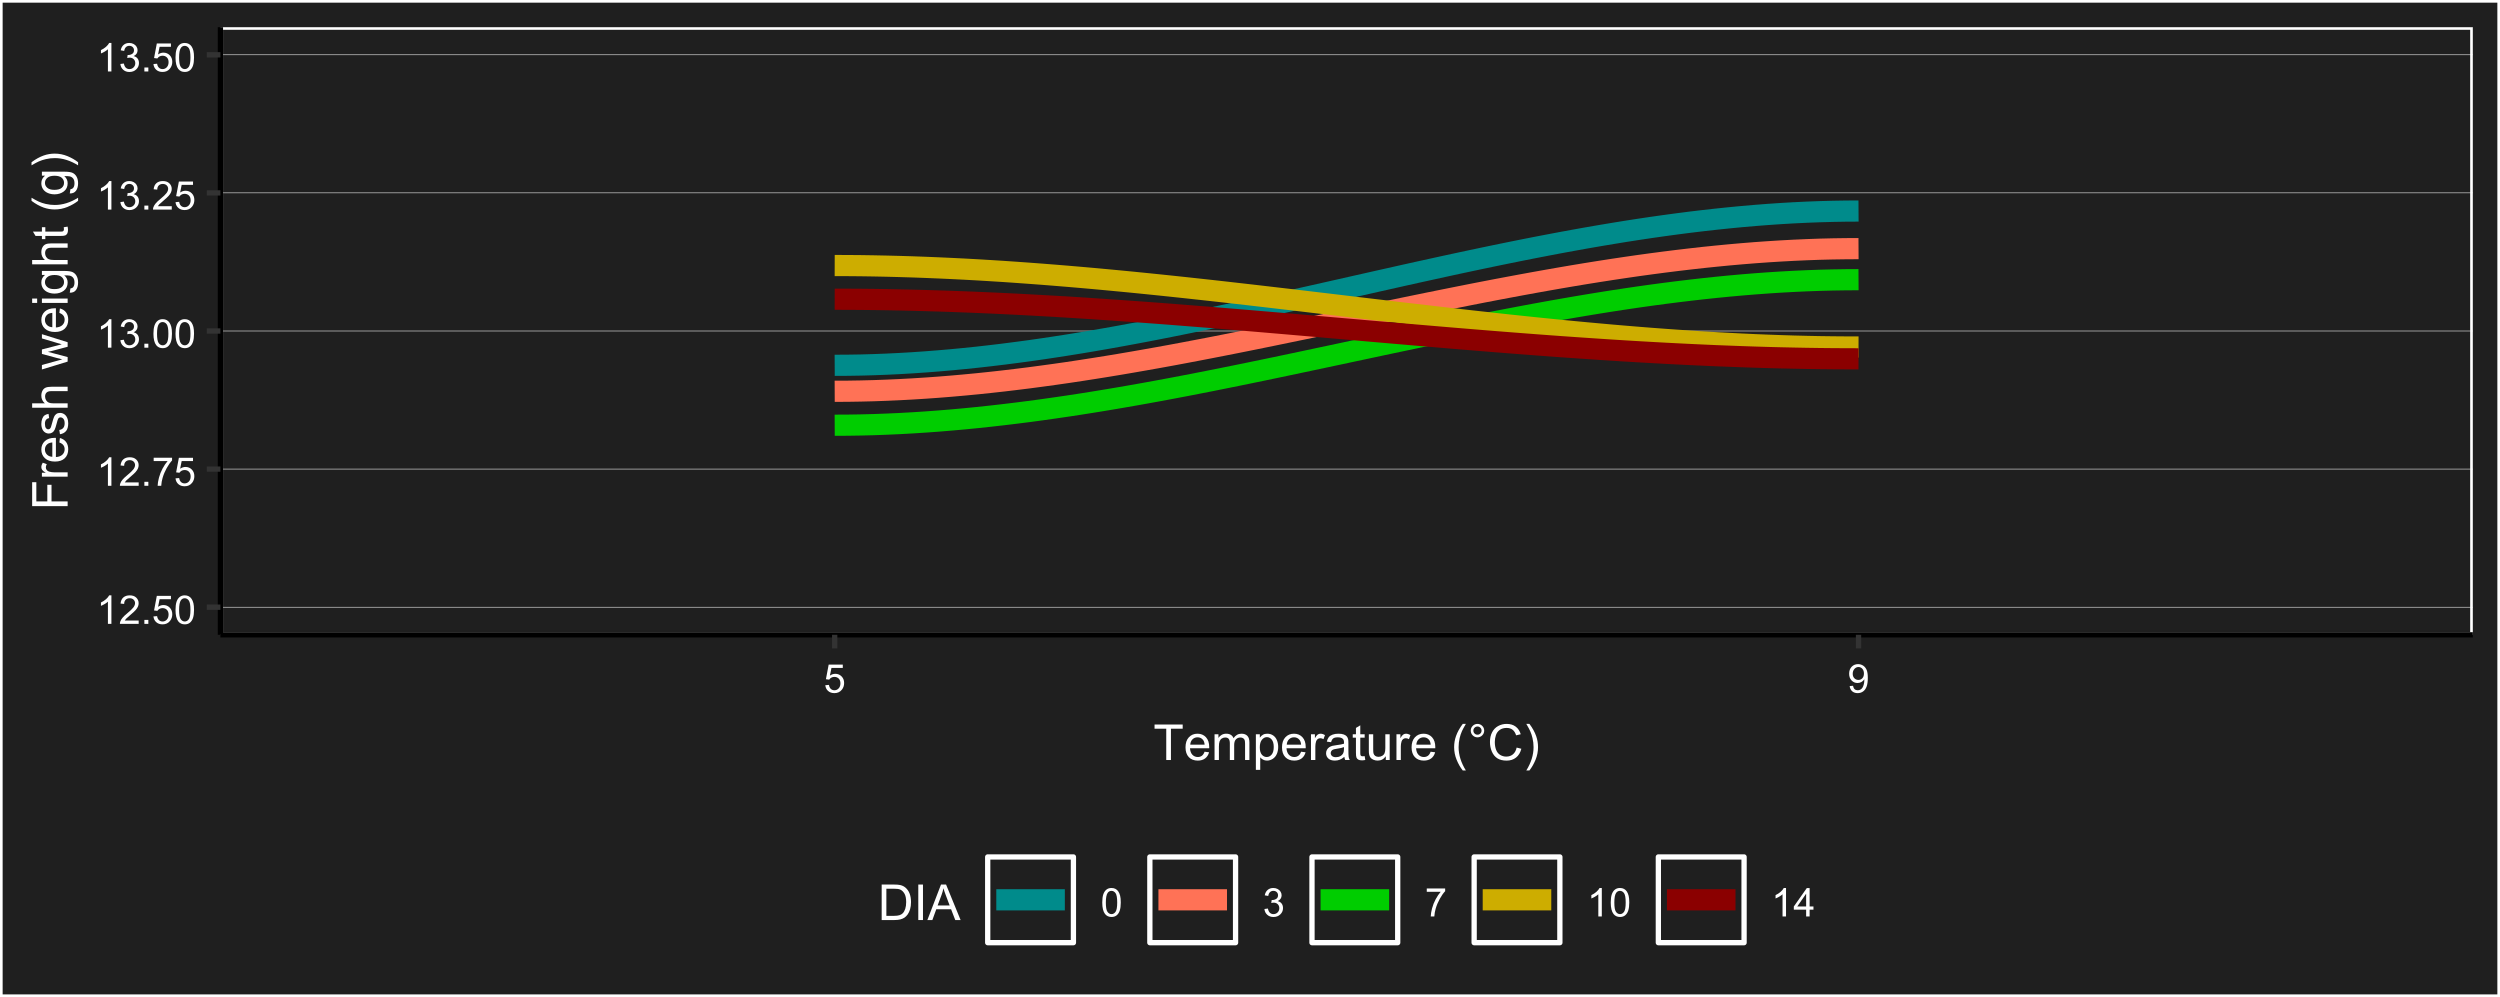 <?xml version="1.0" encoding="UTF-8"?>
<svg xmlns="http://www.w3.org/2000/svg" xmlns:xlink="http://www.w3.org/1999/xlink" width="504" height="201" viewBox="0 0 504 201">
<defs>
<g>
<g id="glyph-0-0">
<path d="M 2.98 0 L 2.277 0 L 2.277 -4.48 C 2.109 -4.32 1.887 -4.156 1.609 -3.996 C 1.336 -3.836 1.09 -3.715 0.871 -3.633 L 0.871 -4.312 C 1.266 -4.496 1.609 -4.723 1.902 -4.984 C 2.195 -5.246 2.406 -5.504 2.527 -5.75 L 2.98 -5.75 Z M 2.98 0 "/>
</g>
<g id="glyph-0-1">
<path d="M 4.027 -0.676 L 4.027 0 L 0.242 0 C 0.238 -0.168 0.266 -0.332 0.324 -0.488 C 0.422 -0.746 0.574 -1 0.789 -1.25 C 1 -1.5 1.305 -1.789 1.707 -2.117 C 2.328 -2.629 2.75 -3.031 2.969 -3.328 C 3.188 -3.629 3.297 -3.91 3.297 -4.176 C 3.297 -4.453 3.195 -4.688 3 -4.883 C 2.797 -5.07 2.539 -5.168 2.219 -5.168 C 1.879 -5.168 1.609 -5.066 1.406 -4.863 C 1.203 -4.66 1.102 -4.379 1.098 -4.02 L 0.375 -4.094 C 0.426 -4.633 0.609 -5.043 0.934 -5.328 C 1.258 -5.609 1.691 -5.75 2.234 -5.75 C 2.785 -5.75 3.219 -5.598 3.539 -5.293 C 3.859 -4.988 4.02 -4.609 4.02 -4.16 C 4.02 -3.93 3.973 -3.707 3.879 -3.484 C 3.785 -3.262 3.629 -3.031 3.414 -2.785 C 3.195 -2.539 2.832 -2.203 2.328 -1.777 C 1.906 -1.422 1.637 -1.184 1.516 -1.055 C 1.395 -0.93 1.297 -0.805 1.219 -0.676 Z M 4.027 -0.676 "/>
</g>
<g id="glyph-0-2">
<path d="M 0.727 0 L 0.727 -0.801 L 1.527 -0.801 L 1.527 0 Z M 0.727 0 "/>
</g>
<g id="glyph-0-3">
<path d="M 0.332 -1.5 L 1.07 -1.562 C 1.125 -1.203 1.25 -0.934 1.453 -0.75 C 1.648 -0.57 1.891 -0.48 2.172 -0.48 C 2.512 -0.48 2.797 -0.609 3.031 -0.863 C 3.266 -1.117 3.383 -1.457 3.383 -1.879 C 3.383 -2.281 3.27 -2.598 3.047 -2.828 C 2.82 -3.059 2.523 -3.176 2.16 -3.176 C 1.934 -3.176 1.73 -3.125 1.547 -3.023 C 1.363 -2.918 1.223 -2.785 1.117 -2.621 L 0.457 -2.707 L 1.012 -5.648 L 3.859 -5.648 L 3.859 -4.977 L 1.574 -4.977 L 1.266 -3.438 C 1.609 -3.676 1.969 -3.797 2.348 -3.797 C 2.848 -3.797 3.27 -3.625 3.613 -3.277 C 3.957 -2.93 4.129 -2.484 4.129 -1.941 C 4.129 -1.422 3.977 -0.977 3.676 -0.598 C 3.309 -0.133 2.809 0.098 2.172 0.098 C 1.652 0.098 1.227 -0.047 0.898 -0.34 C 0.566 -0.633 0.379 -1.02 0.332 -1.5 Z M 0.332 -1.5 "/>
</g>
<g id="glyph-0-4">
<path d="M 0.332 -2.824 C 0.332 -3.5 0.402 -4.047 0.539 -4.461 C 0.68 -4.871 0.887 -5.191 1.164 -5.414 C 1.438 -5.637 1.781 -5.75 2.199 -5.75 C 2.508 -5.75 2.777 -5.688 3.008 -5.562 C 3.238 -5.441 3.43 -5.262 3.582 -5.031 C 3.734 -4.797 3.852 -4.512 3.938 -4.18 C 4.023 -3.844 4.066 -3.391 4.066 -2.824 C 4.066 -2.152 3.996 -1.609 3.859 -1.195 C 3.723 -0.785 3.516 -0.465 3.242 -0.242 C 2.965 -0.016 2.617 0.098 2.199 0.098 C 1.648 0.098 1.215 -0.102 0.898 -0.496 C 0.52 -0.973 0.332 -1.75 0.332 -2.824 M 1.055 -2.824 C 1.055 -1.883 1.164 -1.258 1.383 -0.945 C 1.605 -0.637 1.875 -0.48 2.199 -0.48 C 2.523 -0.48 2.793 -0.637 3.016 -0.949 C 3.234 -1.262 3.344 -1.887 3.344 -2.824 C 3.344 -3.766 3.234 -4.395 3.016 -4.703 C 2.793 -5.012 2.52 -5.168 2.191 -5.168 C 1.867 -5.168 1.609 -5.031 1.418 -4.758 C 1.176 -4.41 1.055 -3.766 1.055 -2.824 Z M 1.055 -2.824 "/>
</g>
<g id="glyph-0-5">
<path d="M 0.379 -4.977 L 0.379 -5.652 L 4.086 -5.652 L 4.086 -5.105 C 3.723 -4.719 3.359 -4.203 3 -3.559 C 2.645 -2.914 2.367 -2.254 2.172 -1.574 C 2.031 -1.094 1.941 -0.57 1.902 0 L 1.18 0 C 1.188 -0.449 1.277 -0.996 1.445 -1.633 C 1.613 -2.27 1.855 -2.887 2.172 -3.477 C 2.492 -4.07 2.828 -4.57 3.184 -4.977 Z M 0.379 -4.977 "/>
</g>
<g id="glyph-0-6">
<path d="M 0.336 -1.512 L 1.039 -1.605 C 1.121 -1.207 1.258 -0.918 1.453 -0.742 C 1.645 -0.57 1.883 -0.48 2.16 -0.48 C 2.492 -0.48 2.77 -0.594 3 -0.824 C 3.227 -1.055 3.34 -1.336 3.34 -1.676 C 3.34 -2 3.234 -2.266 3.023 -2.477 C 2.812 -2.684 2.543 -2.789 2.219 -2.789 C 2.086 -2.789 1.922 -2.762 1.723 -2.711 L 1.801 -3.328 C 1.848 -3.324 1.887 -3.32 1.914 -3.32 C 2.215 -3.32 2.484 -3.398 2.723 -3.555 C 2.961 -3.711 3.082 -3.953 3.082 -4.277 C 3.082 -4.535 2.996 -4.75 2.82 -4.918 C 2.645 -5.086 2.422 -5.172 2.145 -5.172 C 1.871 -5.172 1.645 -5.086 1.461 -4.914 C 1.277 -4.742 1.16 -4.484 1.109 -4.141 L 0.406 -4.266 C 0.492 -4.738 0.688 -5.102 0.992 -5.359 C 1.297 -5.621 1.676 -5.75 2.129 -5.75 C 2.441 -5.75 2.73 -5.684 2.992 -5.547 C 3.254 -5.414 3.457 -5.23 3.594 -5 C 3.734 -4.77 3.805 -4.523 3.805 -4.262 C 3.805 -4.016 3.738 -3.789 3.605 -3.586 C 3.473 -3.383 3.277 -3.223 3.016 -3.102 C 3.355 -3.023 3.617 -2.859 3.805 -2.617 C 3.992 -2.367 4.086 -2.062 4.086 -1.691 C 4.086 -1.191 3.902 -0.766 3.539 -0.422 C 3.176 -0.074 2.715 0.102 2.156 0.102 C 1.652 0.102 1.234 -0.047 0.906 -0.348 C 0.57 -0.648 0.383 -1.035 0.336 -1.512 Z M 0.336 -1.512 "/>
</g>
<g id="glyph-0-7">
<path d="M 0.438 -1.324 L 1.113 -1.387 C 1.172 -1.07 1.281 -0.84 1.441 -0.695 C 1.602 -0.551 1.809 -0.48 2.062 -0.48 C 2.277 -0.48 2.469 -0.531 2.633 -0.629 C 2.793 -0.727 2.926 -0.859 3.031 -1.023 C 3.137 -1.191 3.223 -1.414 3.293 -1.695 C 3.363 -1.977 3.398 -2.262 3.398 -2.555 C 3.398 -2.586 3.398 -2.633 3.395 -2.695 C 3.254 -2.473 3.062 -2.289 2.82 -2.148 C 2.574 -2.012 2.312 -1.941 2.027 -1.941 C 1.555 -1.941 1.152 -2.113 0.824 -2.457 C 0.496 -2.801 0.332 -3.254 0.332 -3.816 C 0.332 -4.398 0.504 -4.863 0.844 -5.219 C 1.188 -5.574 1.617 -5.75 2.133 -5.75 C 2.504 -5.75 2.844 -5.648 3.156 -5.449 C 3.461 -5.25 3.695 -4.961 3.859 -4.594 C 4.016 -4.219 4.098 -3.684 4.098 -2.98 C 4.098 -2.25 4.02 -1.664 3.859 -1.234 C 3.699 -0.797 3.465 -0.469 3.148 -0.242 C 2.836 -0.016 2.469 0.098 2.047 0.098 C 1.598 0.098 1.234 -0.027 0.949 -0.273 C 0.664 -0.523 0.496 -0.875 0.438 -1.324 M 3.316 -3.852 C 3.316 -4.254 3.207 -4.574 2.992 -4.812 C 2.781 -5.051 2.52 -5.168 2.219 -5.168 C 1.906 -5.168 1.633 -5.039 1.402 -4.785 C 1.172 -4.531 1.055 -4.199 1.055 -3.793 C 1.055 -3.43 1.164 -3.133 1.383 -2.906 C 1.605 -2.676 1.875 -2.562 2.199 -2.562 C 2.523 -2.562 2.793 -2.676 3 -2.906 C 3.211 -3.133 3.316 -3.449 3.316 -3.852 Z M 3.316 -3.852 "/>
</g>
<g id="glyph-0-8">
<path d="M 2.586 0 L 2.586 -1.371 L 0.102 -1.371 L 0.102 -2.016 L 2.715 -5.727 L 3.289 -5.727 L 3.289 -2.016 L 4.062 -2.016 L 4.062 -1.371 L 3.289 -1.371 L 3.289 0 L 2.586 0 M 2.586 -2.016 L 2.586 -4.598 L 0.793 -2.016 Z M 2.586 -2.016 "/>
</g>
<g id="glyph-1-0">
<path d="M 2.594 0 L 2.594 -6.312 L 0.234 -6.312 L 0.234 -7.156 L 5.906 -7.156 L 5.906 -6.312 L 3.539 -6.312 L 3.539 0 Z M 2.594 0 "/>
</g>
<g id="glyph-1-1">
<path d="M 4.211 -1.672 L 5.117 -1.559 C 4.973 -1.027 4.707 -0.613 4.32 -0.32 C 3.934 -0.031 3.438 0.117 2.836 0.117 C 2.078 0.117 1.477 -0.117 1.031 -0.582 C 0.59 -1.051 0.367 -1.707 0.367 -2.547 C 0.367 -3.422 0.59 -4.098 1.039 -4.578 C 1.488 -5.062 2.07 -5.305 2.789 -5.305 C 3.48 -5.305 4.047 -5.066 4.488 -4.594 C 4.926 -4.121 5.148 -3.457 5.148 -2.602 C 5.148 -2.551 5.145 -2.473 5.141 -2.367 L 1.273 -2.367 C 1.309 -1.797 1.469 -1.363 1.758 -1.059 C 2.047 -0.758 2.41 -0.605 2.844 -0.605 C 3.164 -0.605 3.438 -0.691 3.668 -0.859 C 3.895 -1.027 4.074 -1.297 4.211 -1.672 M 1.324 -3.09 L 4.219 -3.09 C 4.18 -3.527 4.07 -3.855 3.887 -4.07 C 3.605 -4.41 3.242 -4.578 2.797 -4.578 C 2.395 -4.578 2.055 -4.445 1.781 -4.176 C 1.504 -3.906 1.352 -3.543 1.324 -3.09 Z M 1.324 -3.09 "/>
</g>
<g id="glyph-1-2">
<path d="M 0.66 0 L 0.66 -5.188 L 1.445 -5.188 L 1.445 -4.457 C 1.609 -4.711 1.824 -4.918 2.094 -5.07 C 2.363 -5.227 2.672 -5.305 3.016 -5.305 C 3.402 -5.305 3.715 -5.223 3.961 -5.062 C 4.207 -4.902 4.383 -4.68 4.484 -4.395 C 4.891 -5 5.426 -5.305 6.086 -5.305 C 6.598 -5.305 6.992 -5.16 7.27 -4.875 C 7.547 -4.59 7.688 -4.152 7.688 -3.559 L 7.688 0 L 6.812 0 L 6.812 -3.266 C 6.812 -3.617 6.781 -3.871 6.727 -4.027 C 6.668 -4.18 6.566 -4.305 6.414 -4.398 C 6.266 -4.492 6.09 -4.539 5.891 -4.539 C 5.523 -4.539 5.223 -4.418 4.98 -4.176 C 4.738 -3.934 4.617 -3.547 4.617 -3.012 L 4.617 0 L 3.742 0 L 3.742 -3.367 C 3.742 -3.758 3.668 -4.051 3.523 -4.25 C 3.383 -4.441 3.148 -4.539 2.82 -4.539 C 2.574 -4.539 2.348 -4.477 2.137 -4.344 C 1.926 -4.215 1.773 -4.023 1.68 -3.773 C 1.586 -3.523 1.539 -3.164 1.539 -2.691 L 1.539 0 Z M 0.66 0 "/>
</g>
<g id="glyph-1-3">
<path d="M 0.66 1.988 L 0.66 -5.188 L 1.461 -5.188 L 1.461 -4.512 C 1.648 -4.773 1.863 -4.973 2.102 -5.105 C 2.336 -5.238 2.625 -5.305 2.965 -5.305 C 3.406 -5.305 3.797 -5.188 4.137 -4.961 C 4.473 -4.734 4.73 -4.41 4.902 -3.996 C 5.074 -3.582 5.16 -3.125 5.16 -2.633 C 5.16 -2.102 5.066 -1.625 4.875 -1.199 C 4.684 -0.773 4.41 -0.449 4.047 -0.223 C 3.684 0.004 3.301 0.117 2.898 0.117 C 2.609 0.117 2.344 0.055 2.113 -0.07 C 1.879 -0.191 1.688 -0.348 1.539 -0.539 L 1.539 1.988 L 0.66 1.988 M 1.453 -2.562 C 1.453 -1.895 1.59 -1.402 1.859 -1.086 C 2.129 -0.766 2.457 -0.605 2.844 -0.605 C 3.234 -0.605 3.566 -0.77 3.844 -1.102 C 4.125 -1.43 4.262 -1.945 4.262 -2.637 C 4.262 -3.297 4.125 -3.793 3.855 -4.121 C 3.582 -4.449 3.258 -4.613 2.883 -4.613 C 2.508 -4.613 2.176 -4.438 1.887 -4.09 C 1.598 -3.738 1.453 -3.23 1.453 -2.562 Z M 1.453 -2.562 "/>
</g>
<g id="glyph-1-4">
<path d="M 0.648 0 L 0.648 -5.188 L 1.441 -5.188 L 1.441 -4.398 C 1.641 -4.766 1.828 -5.008 2 -5.125 C 2.172 -5.242 2.359 -5.305 2.562 -5.305 C 2.859 -5.305 3.16 -5.207 3.469 -5.02 L 3.164 -4.203 C 2.949 -4.332 2.734 -4.395 2.52 -4.395 C 2.328 -4.395 2.156 -4.336 2 -4.223 C 1.848 -4.105 1.738 -3.945 1.676 -3.742 C 1.578 -3.43 1.527 -3.086 1.527 -2.715 L 1.527 0 Z M 0.648 0 "/>
</g>
<g id="glyph-1-5">
<path d="M 4.043 -0.641 C 3.719 -0.363 3.402 -0.168 3.102 -0.055 C 2.801 0.059 2.48 0.117 2.133 0.117 C 1.562 0.117 1.125 -0.023 0.82 -0.301 C 0.516 -0.578 0.359 -0.934 0.359 -1.367 C 0.359 -1.621 0.418 -1.852 0.535 -2.062 C 0.648 -2.273 0.801 -2.441 0.988 -2.57 C 1.176 -2.695 1.387 -2.793 1.621 -2.855 C 1.793 -2.902 2.055 -2.945 2.402 -2.988 C 3.113 -3.074 3.633 -3.172 3.969 -3.289 C 3.973 -3.41 3.977 -3.488 3.977 -3.52 C 3.977 -3.879 3.891 -4.129 3.727 -4.277 C 3.5 -4.477 3.168 -4.574 2.727 -4.574 C 2.312 -4.574 2.008 -4.504 1.809 -4.359 C 1.613 -4.215 1.465 -3.957 1.371 -3.59 L 0.512 -3.707 C 0.59 -4.074 0.719 -4.371 0.898 -4.598 C 1.078 -4.824 1.336 -4.996 1.676 -5.121 C 2.012 -5.242 2.406 -5.305 2.852 -5.305 C 3.293 -5.305 3.652 -5.25 3.93 -5.148 C 4.207 -5.043 4.41 -4.91 4.539 -4.754 C 4.672 -4.594 4.762 -4.395 4.812 -4.156 C 4.844 -4.004 4.859 -3.734 4.859 -3.344 L 4.859 -2.172 C 4.859 -1.355 4.879 -0.84 4.914 -0.621 C 4.953 -0.406 5.027 -0.199 5.137 0 L 4.219 0 C 4.129 -0.184 4.07 -0.395 4.043 -0.641 M 3.969 -2.602 C 3.652 -2.473 3.172 -2.363 2.535 -2.27 C 2.172 -2.219 1.918 -2.16 1.766 -2.094 C 1.617 -2.031 1.504 -1.934 1.422 -1.809 C 1.34 -1.684 1.297 -1.543 1.297 -1.391 C 1.297 -1.156 1.387 -0.961 1.566 -0.805 C 1.742 -0.648 2 -0.57 2.344 -0.57 C 2.684 -0.57 2.984 -0.645 3.246 -0.793 C 3.512 -0.941 3.703 -1.145 3.828 -1.402 C 3.922 -1.602 3.969 -1.895 3.969 -2.281 Z M 3.969 -2.602 "/>
</g>
<g id="glyph-1-6">
<path d="M 2.578 -0.785 L 2.703 -0.008 C 2.457 0.043 2.234 0.07 2.039 0.07 C 1.723 0.07 1.477 0.02 1.297 -0.082 C 1.125 -0.184 1 -0.316 0.93 -0.48 C 0.855 -0.645 0.82 -0.992 0.82 -1.52 L 0.82 -4.5 L 0.176 -4.5 L 0.176 -5.188 L 0.82 -5.188 L 0.82 -6.469 L 1.695 -6.996 L 1.695 -5.188 L 2.578 -5.188 L 2.578 -4.5 L 1.695 -4.5 L 1.695 -1.469 C 1.695 -1.219 1.711 -1.059 1.742 -0.984 C 1.773 -0.914 1.82 -0.859 1.891 -0.816 C 1.961 -0.773 2.062 -0.75 2.191 -0.75 C 2.289 -0.75 2.418 -0.762 2.578 -0.785 Z M 2.578 -0.785 "/>
</g>
<g id="glyph-1-7">
<path d="M 4.059 0 L 4.059 -0.762 C 3.652 -0.176 3.105 0.117 2.414 0.117 C 2.105 0.117 1.82 0.059 1.555 -0.059 C 1.289 -0.176 1.094 -0.324 0.965 -0.5 C 0.836 -0.68 0.746 -0.895 0.695 -1.152 C 0.656 -1.324 0.641 -1.598 0.641 -1.973 L 0.641 -5.188 L 1.52 -5.188 L 1.52 -2.309 C 1.52 -1.852 1.535 -1.543 1.57 -1.383 C 1.629 -1.152 1.746 -0.969 1.922 -0.836 C 2.102 -0.707 2.324 -0.641 2.586 -0.641 C 2.852 -0.641 3.098 -0.707 3.328 -0.844 C 3.562 -0.977 3.727 -1.16 3.82 -1.395 C 3.918 -1.625 3.965 -1.965 3.965 -2.406 L 3.965 -5.188 L 4.844 -5.188 L 4.844 0 Z M 4.059 0 "/>
</g>
<g id="glyph-1-8">
</g>
<g id="glyph-1-9">
<path d="M 2.34 2.105 C 1.855 1.492 1.445 0.777 1.109 -0.043 C 0.773 -0.863 0.605 -1.715 0.605 -2.594 C 0.605 -3.367 0.73 -4.109 0.98 -4.82 C 1.273 -5.645 1.727 -6.465 2.34 -7.281 L 2.969 -7.281 C 2.574 -6.602 2.312 -6.121 2.188 -5.828 C 1.988 -5.383 1.832 -4.91 1.719 -4.422 C 1.578 -3.816 1.508 -3.203 1.508 -2.586 C 1.508 -1.023 1.996 0.543 2.969 2.105 Z M 2.34 2.105 "/>
</g>
<g id="glyph-1-10">
<path d="M 0.625 -5.93 C 0.625 -6.301 0.758 -6.621 1.023 -6.883 C 1.289 -7.148 1.605 -7.281 1.977 -7.281 C 2.355 -7.281 2.676 -7.148 2.938 -6.883 C 3.203 -6.621 3.336 -6.301 3.336 -5.93 C 3.336 -5.555 3.203 -5.234 2.938 -4.969 C 2.672 -4.703 2.352 -4.57 1.977 -4.57 C 1.605 -4.57 1.289 -4.703 1.023 -4.965 C 0.758 -5.23 0.625 -5.551 0.625 -5.93 M 1.156 -5.93 C 1.156 -5.699 1.238 -5.504 1.398 -5.344 C 1.559 -5.184 1.754 -5.102 1.984 -5.102 C 2.207 -5.102 2.398 -5.184 2.562 -5.344 C 2.723 -5.504 2.805 -5.699 2.805 -5.93 C 2.805 -6.156 2.723 -6.352 2.562 -6.512 C 2.398 -6.672 2.207 -6.754 1.984 -6.754 C 1.754 -6.754 1.559 -6.672 1.398 -6.512 C 1.238 -6.352 1.156 -6.156 1.156 -5.93 Z M 1.156 -5.93 "/>
</g>
<g id="glyph-1-11">
<path d="M 5.879 -2.508 L 6.828 -2.27 C 6.629 -1.492 6.27 -0.898 5.754 -0.492 C 5.238 -0.082 4.609 0.121 3.863 0.121 C 3.09 0.121 2.465 -0.035 1.98 -0.348 C 1.496 -0.664 1.129 -1.117 0.875 -1.715 C 0.625 -2.309 0.496 -2.949 0.5 -3.633 C 0.496 -4.379 0.641 -5.027 0.926 -5.582 C 1.211 -6.137 1.617 -6.559 2.141 -6.848 C 2.668 -7.137 3.246 -7.281 3.875 -7.281 C 4.594 -7.281 5.195 -7.098 5.684 -6.734 C 6.172 -6.367 6.512 -5.855 6.703 -5.195 L 5.773 -4.977 C 5.605 -5.496 5.363 -5.875 5.047 -6.113 C 4.734 -6.352 4.336 -6.469 3.859 -6.469 C 3.309 -6.469 2.848 -6.336 2.477 -6.074 C 2.109 -5.812 1.848 -5.457 1.699 -5.012 C 1.551 -4.566 1.477 -4.109 1.477 -3.637 C 1.477 -3.027 1.562 -2.496 1.742 -2.043 C 1.918 -1.59 2.195 -1.25 2.57 -1.023 C 2.941 -0.801 3.348 -0.688 3.785 -0.688 C 4.316 -0.688 4.766 -0.84 5.133 -1.148 C 5.5 -1.453 5.75 -1.906 5.879 -2.508 Z M 5.879 -2.508 "/>
</g>
<g id="glyph-1-12">
<path d="M 1.234 2.105 L 0.605 2.105 C 1.578 0.543 2.066 -1.023 2.066 -2.586 C 2.066 -3.199 1.996 -3.809 1.855 -4.41 C 1.746 -4.898 1.59 -5.367 1.391 -5.816 C 1.266 -6.109 1.004 -6.598 0.605 -7.281 L 1.234 -7.281 C 1.848 -6.465 2.301 -5.645 2.594 -4.82 C 2.844 -4.109 2.969 -3.367 2.969 -2.594 C 2.969 -1.715 2.801 -0.863 2.465 -0.043 C 2.125 0.777 1.719 1.492 1.234 2.105 Z M 1.234 2.105 "/>
</g>
<g id="glyph-1-13">
<path d="M 0.773 0 L 0.773 -7.156 L 3.238 -7.156 C 3.793 -7.156 4.219 -7.125 4.512 -7.055 C 4.922 -6.961 5.273 -6.789 5.562 -6.543 C 5.938 -6.223 6.223 -5.816 6.41 -5.32 C 6.598 -4.824 6.688 -4.258 6.688 -3.617 C 6.688 -3.074 6.625 -2.594 6.5 -2.172 C 6.371 -1.754 6.211 -1.406 6.012 -1.129 C 5.812 -0.855 5.594 -0.641 5.359 -0.48 C 5.121 -0.324 4.84 -0.203 4.504 -0.121 C 4.172 -0.039 3.789 0 3.355 0 L 0.773 0 M 1.719 -0.844 L 3.246 -0.844 C 3.719 -0.844 4.09 -0.891 4.359 -0.977 C 4.625 -1.062 4.84 -1.188 5 -1.348 C 5.227 -1.57 5.398 -1.875 5.523 -2.254 C 5.648 -2.633 5.711 -3.094 5.711 -3.633 C 5.711 -4.383 5.59 -4.957 5.344 -5.359 C 5.098 -5.762 4.801 -6.031 4.449 -6.168 C 4.195 -6.266 3.785 -6.312 3.223 -6.312 L 1.719 -6.312 Z M 1.719 -0.844 "/>
</g>
<g id="glyph-1-14">
<path d="M 0.934 0 L 0.934 -7.156 L 1.879 -7.156 L 1.879 0 Z M 0.934 0 "/>
</g>
<g id="glyph-1-15">
<path d="M -0.016 0 L 2.734 -7.156 L 3.754 -7.156 L 6.684 0 L 5.605 0 L 4.77 -2.168 L 1.777 -2.168 L 0.992 0 L -0.016 0 M 2.051 -2.938 L 4.477 -2.938 L 3.73 -4.922 C 3.504 -5.523 3.332 -6.02 3.223 -6.406 C 3.133 -5.945 3.004 -5.492 2.836 -5.039 Z M 2.051 -2.938 "/>
</g>
<g id="glyph-2-0">
<path d="M 0 -0.82 L -7.156 -0.82 L -7.156 -5.648 L -6.312 -5.648 L -6.312 -1.77 L -4.098 -1.77 L -4.098 -5.125 L -3.25 -5.125 L -3.25 -1.77 L 0 -1.766 Z M 0 -0.82 "/>
</g>
<g id="glyph-2-1">
<path d="M 0 -0.648 L -5.188 -0.648 L -5.188 -1.441 L -4.398 -1.441 C -4.766 -1.641 -5.008 -1.828 -5.125 -2 C -5.242 -2.172 -5.305 -2.359 -5.305 -2.562 C -5.305 -2.859 -5.207 -3.16 -5.02 -3.469 L -4.203 -3.164 C -4.332 -2.949 -4.395 -2.734 -4.395 -2.52 C -4.395 -2.328 -4.336 -2.156 -4.223 -2.004 C -4.105 -1.848 -3.945 -1.738 -3.742 -1.676 C -3.43 -1.578 -3.086 -1.527 -2.715 -1.527 L 0 -1.527 Z M 0 -0.648 "/>
</g>
<g id="glyph-2-2">
<path d="M -1.668 -4.211 L -1.559 -5.117 C -1.027 -4.973 -0.613 -4.707 -0.32 -4.32 C -0.031 -3.934 0.117 -3.438 0.117 -2.836 C 0.117 -2.078 -0.117 -1.477 -0.582 -1.031 C -1.051 -0.59 -1.707 -0.367 -2.547 -0.367 C -3.422 -0.367 -4.098 -0.59 -4.578 -1.039 C -5.062 -1.488 -5.305 -2.07 -5.305 -2.789 C -5.305 -3.48 -5.066 -4.047 -4.594 -4.488 C -4.121 -4.926 -3.457 -5.148 -2.602 -5.148 C -2.551 -5.148 -2.473 -5.145 -2.367 -5.141 L -2.367 -1.273 C -1.797 -1.309 -1.363 -1.469 -1.059 -1.758 C -0.758 -2.047 -0.605 -2.41 -0.605 -2.844 C -0.605 -3.164 -0.691 -3.438 -0.859 -3.668 C -1.027 -3.895 -1.297 -4.074 -1.668 -4.211 M -3.09 -1.324 L -3.09 -4.219 C -3.527 -4.18 -3.855 -4.07 -4.07 -3.887 C -4.41 -3.605 -4.578 -3.242 -4.578 -2.797 C -4.578 -2.395 -4.445 -2.055 -4.176 -1.781 C -3.906 -1.504 -3.543 -1.352 -3.09 -1.324 Z M -3.09 -1.324 "/>
</g>
<g id="glyph-2-3">
<path d="M -1.547 -0.309 L -1.684 -1.176 C -1.336 -1.227 -1.07 -1.363 -0.883 -1.586 C -0.699 -1.809 -0.605 -2.117 -0.605 -2.52 C -0.605 -2.922 -0.688 -3.223 -0.852 -3.418 C -1.016 -3.613 -1.211 -3.711 -1.43 -3.711 C -1.629 -3.711 -1.785 -3.625 -1.898 -3.453 C -1.977 -3.332 -2.078 -3.031 -2.195 -2.555 C -2.359 -1.91 -2.5 -1.461 -2.621 -1.215 C -2.738 -0.965 -2.902 -0.777 -3.113 -0.648 C -3.324 -0.52 -3.555 -0.453 -3.809 -0.453 C -4.039 -0.453 -4.254 -0.508 -4.449 -0.613 C -4.648 -0.719 -4.812 -0.863 -4.941 -1.047 C -5.043 -1.184 -5.129 -1.367 -5.199 -1.605 C -5.27 -1.84 -5.305 -2.094 -5.305 -2.363 C -5.305 -2.77 -5.242 -3.129 -5.125 -3.434 C -5.008 -3.742 -4.852 -3.969 -4.652 -4.117 C -4.449 -4.262 -4.184 -4.363 -3.848 -4.418 L -3.73 -3.559 C -3.996 -3.52 -4.207 -3.406 -4.355 -3.219 C -4.504 -3.031 -4.578 -2.77 -4.578 -2.426 C -4.578 -2.023 -4.512 -1.734 -4.379 -1.562 C -4.246 -1.391 -4.09 -1.305 -3.91 -1.305 C -3.797 -1.305 -3.695 -1.34 -3.602 -1.41 C -3.508 -1.484 -3.43 -1.594 -3.367 -1.75 C -3.336 -1.836 -3.262 -2.094 -3.145 -2.523 C -2.977 -3.145 -2.844 -3.578 -2.738 -3.824 C -2.633 -4.07 -2.477 -4.266 -2.273 -4.406 C -2.074 -4.543 -1.824 -4.613 -1.523 -4.613 C -1.23 -4.613 -0.953 -4.527 -0.695 -4.359 C -0.438 -4.188 -0.238 -3.941 -0.094 -3.617 C 0.047 -3.297 0.117 -2.93 0.117 -2.523 C 0.117 -1.852 -0.023 -1.336 -0.301 -0.984 C -0.582 -0.629 -0.996 -0.406 -1.547 -0.309 Z M -1.547 -0.309 "/>
</g>
<g id="glyph-2-4">
<path d="M 0 -0.66 L -7.156 -0.66 L -7.156 -1.539 L -4.59 -1.539 C -5.066 -1.949 -5.305 -2.465 -5.305 -3.09 C -5.305 -3.477 -5.227 -3.809 -5.074 -4.094 C -4.926 -4.375 -4.715 -4.578 -4.449 -4.699 C -4.18 -4.82 -3.793 -4.883 -3.285 -4.883 L 0 -4.883 L 0 -4.004 L -3.285 -4.004 C -3.727 -4.004 -4.047 -3.91 -4.246 -3.719 C -4.445 -3.527 -4.547 -3.258 -4.547 -2.91 C -4.547 -2.648 -4.477 -2.406 -4.344 -2.176 C -4.207 -1.945 -4.023 -1.781 -3.793 -1.684 C -3.562 -1.586 -3.242 -1.539 -2.836 -1.539 L 0 -1.539 Z M 0 -0.66 "/>
</g>
<g id="glyph-2-5">
</g>
<g id="glyph-2-6">
<path d="M 0 -1.617 L -5.188 -0.031 L -5.188 -0.938 L -2.191 -1.762 L -1.078 -2.07 C -1.133 -2.082 -1.492 -2.172 -2.148 -2.34 L -5.188 -3.164 L -5.188 -4.066 L -2.176 -4.844 L -1.188 -5.102 L -5.188 -6.289 L -5.188 -7.145 L 0 -5.523 L 0 -4.609 L -3.105 -3.785 L -3.988 -3.586 L 0 -2.535 Z M 0 -1.617 "/>
</g>
<g id="glyph-2-7">
<path d="M -6.148 -0.664 L -7.156 -0.664 L -7.156 -1.543 L -6.148 -1.543 L -6.148 -0.664 M 0 -0.664 L -5.188 -0.664 L -5.188 -1.543 L 0 -1.543 Z M 0 -0.664 "/>
</g>
<g id="glyph-2-8">
<path d="M 0.43 -0.5 L 0.559 -1.352 C 0.82 -1.387 1.012 -1.488 1.133 -1.648 C 1.297 -1.867 1.379 -2.168 1.379 -2.543 C 1.379 -2.949 1.297 -3.266 1.133 -3.484 C 0.969 -3.707 0.742 -3.859 0.449 -3.938 C 0.27 -3.98 -0.105 -4.004 -0.68 -4 C -0.227 -3.613 0 -3.137 0 -2.562 C 0 -1.852 -0.258 -1.297 -0.77 -0.906 C -1.285 -0.52 -1.902 -0.324 -2.621 -0.324 C -3.117 -0.324 -3.574 -0.41 -3.992 -0.59 C -4.41 -0.77 -4.734 -1.031 -4.961 -1.371 C -5.188 -1.711 -5.305 -2.109 -5.305 -2.57 C -5.305 -3.18 -5.055 -3.684 -4.562 -4.082 L -5.188 -4.082 L -5.188 -4.891 L -0.703 -4.891 C 0.105 -4.891 0.676 -4.809 1.012 -4.645 C 1.352 -4.48 1.617 -4.223 1.812 -3.863 C 2.008 -3.508 2.105 -3.07 2.105 -2.547 C 2.105 -1.93 1.965 -1.43 1.688 -1.051 C 1.41 -0.668 0.988 -0.484 0.43 -0.5 M -2.688 -1.227 C -2.004 -1.227 -1.508 -1.359 -1.195 -1.633 C -0.883 -1.902 -0.727 -2.238 -0.727 -2.648 C -0.727 -3.051 -0.883 -3.391 -1.195 -3.664 C -1.504 -3.934 -1.992 -4.07 -2.656 -4.07 C -3.289 -4.07 -3.77 -3.93 -4.094 -3.648 C -4.414 -3.367 -4.574 -3.027 -4.574 -2.633 C -4.574 -2.242 -4.418 -1.91 -4.098 -1.637 C -3.781 -1.363 -3.312 -1.227 -2.688 -1.227 Z M -2.688 -1.227 "/>
</g>
<g id="glyph-2-9">
<path d="M -0.785 -2.578 L -0.008 -2.703 C 0.043 -2.457 0.07 -2.234 0.07 -2.039 C 0.07 -1.723 0.02 -1.477 -0.082 -1.297 C -0.184 -1.125 -0.316 -1 -0.48 -0.93 C -0.645 -0.855 -0.992 -0.82 -1.52 -0.82 L -4.5 -0.82 L -4.5 -0.176 L -5.188 -0.176 L -5.188 -0.82 L -6.469 -0.82 L -6.996 -1.695 L -5.188 -1.695 L -5.188 -2.578 L -4.5 -2.578 L -4.5 -1.695 L -1.469 -1.695 C -1.219 -1.695 -1.059 -1.711 -0.984 -1.742 C -0.914 -1.773 -0.859 -1.82 -0.816 -1.891 C -0.773 -1.961 -0.75 -2.062 -0.75 -2.191 C -0.75 -2.289 -0.762 -2.418 -0.785 -2.578 Z M -0.785 -2.578 "/>
</g>
<g id="glyph-2-10">
<path d="M 2.105 -2.34 C 1.492 -1.855 0.777 -1.445 -0.043 -1.109 C -0.863 -0.773 -1.715 -0.605 -2.594 -0.605 C -3.367 -0.605 -4.109 -0.73 -4.82 -0.98 C -5.645 -1.273 -6.465 -1.727 -7.281 -2.34 L -7.281 -2.969 C -6.602 -2.574 -6.121 -2.316 -5.828 -2.188 C -5.383 -1.988 -4.91 -1.832 -4.422 -1.719 C -3.816 -1.578 -3.203 -1.508 -2.586 -1.508 C -1.023 -1.508 0.543 -1.996 2.105 -2.969 Z M 2.105 -2.34 "/>
</g>
<g id="glyph-2-11">
<path d="M 2.105 -1.234 L 2.105 -0.605 C 0.543 -1.578 -1.023 -2.066 -2.586 -2.066 C -3.199 -2.066 -3.809 -1.996 -4.41 -1.855 C -4.898 -1.746 -5.367 -1.59 -5.816 -1.391 C -6.109 -1.266 -6.598 -1.004 -7.281 -0.605 L -7.281 -1.234 C -6.465 -1.848 -5.645 -2.301 -4.82 -2.594 C -4.109 -2.844 -3.367 -2.969 -2.594 -2.969 C -1.715 -2.969 -0.863 -2.801 -0.043 -2.465 C 0.777 -2.125 1.492 -1.719 2.105 -1.234 Z M 2.105 -1.234 "/>
</g>
</g>
<clipPath id="clip-0">
<path clip-rule="nonzero" d="M 44.434 5.48 L 498.52 5.48 L 498.52 127.98 L 44.434 127.98 Z M 44.434 5.48 "/>
</clipPath>
<clipPath id="clip-1">
<path clip-rule="nonzero" d="M 44.434 122 L 498.52 122 L 498.52 123 L 44.434 123 Z M 44.434 122 "/>
</clipPath>
<clipPath id="clip-2">
<path clip-rule="nonzero" d="M 44.434 94 L 498.52 94 L 498.52 95 L 44.434 95 Z M 44.434 94 "/>
</clipPath>
<clipPath id="clip-3">
<path clip-rule="nonzero" d="M 44.434 66 L 498.52 66 L 498.52 67 L 44.434 67 Z M 44.434 66 "/>
</clipPath>
<clipPath id="clip-4">
<path clip-rule="nonzero" d="M 44.434 38 L 498.52 38 L 498.52 39 L 44.434 39 Z M 44.434 38 "/>
</clipPath>
<clipPath id="clip-5">
<path clip-rule="nonzero" d="M 44.434 10 L 498.52 10 L 498.52 12 L 44.434 12 Z M 44.434 10 "/>
</clipPath>
</defs>
<rect x="-50.4" y="-20.1" width="604.8" height="241.2" fill="rgb(100%, 100%, 100%)" fill-opacity="1"/>
<rect x="-50.4" y="-20.1" width="604.8" height="241.2" fill="rgb(12.157%, 12.157%, 12.157%)" fill-opacity="1"/>
<path fill="none" stroke-width="1.067" stroke-linecap="round" stroke-linejoin="round" stroke="rgb(100%, 100%, 100%)" stroke-opacity="1" stroke-miterlimit="10" d="M 0 201 L 504 201 L 504 0 L 0 0 Z M 0 201 "/>
<g clip-path="url(#clip-0)">
<path fill-rule="nonzero" fill="rgb(12.157%, 12.157%, 12.157%)" fill-opacity="1" stroke-width="1.067" stroke-linecap="round" stroke-linejoin="round" stroke="rgb(100%, 100%, 100%)" stroke-opacity="1" stroke-miterlimit="10" d="M 44.434 127.98 L 498.52 127.98 L 498.52 5.48 L 44.434 5.48 Z M 44.434 127.98 "/>
</g>
<g clip-path="url(#clip-1)">
<path fill="none" stroke-width="0.107" stroke-linecap="butt" stroke-linejoin="round" stroke="rgb(100%, 100%, 100%)" stroke-opacity="1" stroke-miterlimit="10" d="M 44.434 122.41 L 498.52 122.41 "/>
</g>
<g clip-path="url(#clip-2)">
<path fill="none" stroke-width="0.107" stroke-linecap="butt" stroke-linejoin="round" stroke="rgb(100%, 100%, 100%)" stroke-opacity="1" stroke-miterlimit="10" d="M 44.434 94.57 L 498.52 94.57 "/>
</g>
<g clip-path="url(#clip-3)">
<path fill="none" stroke-width="0.107" stroke-linecap="butt" stroke-linejoin="round" stroke="rgb(100%, 100%, 100%)" stroke-opacity="1" stroke-miterlimit="10" d="M 44.434 66.73 L 498.52 66.73 "/>
</g>
<g clip-path="url(#clip-4)">
<path fill="none" stroke-width="0.107" stroke-linecap="butt" stroke-linejoin="round" stroke="rgb(100%, 100%, 100%)" stroke-opacity="1" stroke-miterlimit="10" d="M 44.434 38.887 L 498.52 38.887 "/>
</g>
<g clip-path="url(#clip-5)">
<path fill="none" stroke-width="0.107" stroke-linecap="butt" stroke-linejoin="round" stroke="rgb(100%, 100%, 100%)" stroke-opacity="1" stroke-miterlimit="10" d="M 44.434 11.047 L 498.52 11.047 "/>
</g>
<path fill="none" stroke-width="4.268" stroke-linecap="butt" stroke-linejoin="round" stroke="rgb(0%, 54.51%, 54.51%)" stroke-opacity="1" stroke-miterlimit="10" d="M 168.273 73.648 L 170.887 73.633 L 173.5 73.59 L 176.113 73.516 L 178.727 73.418 L 181.34 73.289 L 183.953 73.137 L 186.562 72.957 L 189.176 72.754 L 191.789 72.527 L 194.402 72.277 L 197.016 72.008 L 199.629 71.711 L 202.238 71.398 L 204.852 71.062 L 207.465 70.711 L 210.078 70.336 L 212.691 69.945 L 215.305 69.539 L 217.918 69.117 L 220.527 68.676 L 223.141 68.223 L 225.754 67.754 L 228.367 67.273 L 230.98 66.781 L 233.594 66.273 L 236.207 65.758 L 238.816 65.23 L 241.43 64.695 L 244.043 64.152 L 246.656 63.598 L 249.27 63.039 L 251.883 62.473 L 254.496 61.898 L 257.105 61.324 L 259.719 60.742 L 264.945 59.57 L 270.172 58.391 L 272.781 57.801 L 278.008 56.621 L 283.234 55.449 L 285.848 54.867 L 288.461 54.293 L 291.07 53.719 L 293.684 53.152 L 296.297 52.594 L 298.91 52.043 L 301.523 51.496 L 304.137 50.961 L 306.75 50.434 L 309.359 49.918 L 311.973 49.414 L 314.586 48.918 L 317.199 48.438 L 319.812 47.969 L 322.426 47.516 L 325.039 47.078 L 327.648 46.652 L 330.262 46.246 L 332.875 45.855 L 335.488 45.484 L 338.102 45.129 L 340.715 44.793 L 343.324 44.48 L 345.938 44.188 L 348.551 43.914 L 351.164 43.664 L 353.777 43.438 L 356.391 43.234 L 359.004 43.055 L 361.613 42.902 L 364.227 42.777 L 366.84 42.676 L 369.453 42.605 L 372.066 42.559 L 374.68 42.543 "/>
<path fill="none" stroke-width="4.268" stroke-linecap="butt" stroke-linejoin="round" stroke="rgb(100%, 44.706%, 33.725%)" stroke-opacity="1" stroke-miterlimit="10" d="M 168.273 78.883 L 170.887 78.871 L 173.5 78.828 L 176.113 78.762 L 178.727 78.668 L 181.34 78.551 L 183.953 78.41 L 186.562 78.246 L 189.176 78.059 L 191.789 77.848 L 194.402 77.617 L 197.016 77.367 L 199.629 77.094 L 202.238 76.805 L 204.852 76.492 L 207.465 76.168 L 210.078 75.82 L 212.691 75.461 L 215.305 75.086 L 217.918 74.691 L 220.527 74.285 L 223.141 73.867 L 225.754 73.434 L 228.367 72.988 L 230.98 72.531 L 233.594 72.066 L 236.207 71.59 L 238.816 71.102 L 241.43 70.605 L 244.043 70.102 L 246.656 69.59 L 249.27 69.074 L 251.883 68.551 L 254.496 68.02 L 257.105 67.488 L 262.332 66.41 L 264.945 65.867 L 267.559 65.32 L 270.172 64.777 L 272.781 64.23 L 275.395 63.684 L 283.234 62.055 L 288.461 60.984 L 291.07 60.457 L 293.684 59.934 L 296.297 59.414 L 298.91 58.902 L 301.523 58.398 L 304.137 57.906 L 306.75 57.418 L 309.359 56.941 L 311.973 56.473 L 314.586 56.016 L 317.199 55.57 L 319.812 55.137 L 322.426 54.719 L 325.039 54.312 L 327.648 53.922 L 330.262 53.543 L 332.875 53.184 L 335.488 52.84 L 338.102 52.512 L 340.715 52.203 L 343.324 51.91 L 345.938 51.641 L 348.551 51.387 L 351.164 51.156 L 353.777 50.945 L 356.391 50.758 L 359.004 50.594 L 361.613 50.453 L 364.227 50.336 L 366.84 50.242 L 369.453 50.176 L 372.066 50.137 L 374.68 50.121 "/>
<path fill="none" stroke-width="4.268" stroke-linecap="butt" stroke-linejoin="round" stroke="rgb(0%, 80.392%, 0%)" stroke-opacity="1" stroke-miterlimit="10" d="M 168.273 85.727 L 170.887 85.715 L 173.5 85.672 L 176.113 85.605 L 178.727 85.508 L 181.34 85.391 L 183.953 85.246 L 186.562 85.078 L 189.176 84.887 L 191.789 84.672 L 194.402 84.438 L 197.016 84.18 L 199.629 83.902 L 202.238 83.605 L 204.852 83.289 L 207.465 82.957 L 210.078 82.605 L 212.691 82.234 L 215.305 81.852 L 217.918 81.453 L 220.527 81.039 L 223.141 80.609 L 225.754 80.168 L 228.367 79.715 L 230.98 79.25 L 233.594 78.773 L 236.207 78.285 L 238.816 77.789 L 241.43 77.281 L 244.043 76.77 L 246.656 76.246 L 249.27 75.719 L 251.883 75.184 L 254.496 74.645 L 257.105 74.102 L 262.332 73 L 270.172 71.336 L 272.781 70.777 L 275.395 70.223 L 278.008 69.664 L 280.621 69.109 L 283.234 68.559 L 285.848 68.012 L 288.461 67.469 L 291.07 66.93 L 293.684 66.395 L 296.297 65.867 L 298.91 65.344 L 301.523 64.828 L 304.137 64.324 L 306.75 63.828 L 309.359 63.34 L 311.973 62.863 L 314.586 62.398 L 317.199 61.945 L 319.812 61.504 L 322.426 61.074 L 325.039 60.66 L 327.648 60.262 L 330.262 59.875 L 332.875 59.508 L 335.488 59.156 L 338.102 58.824 L 340.715 58.508 L 343.324 58.211 L 345.938 57.934 L 348.551 57.676 L 351.164 57.441 L 353.777 57.227 L 356.391 57.035 L 359.004 56.867 L 361.613 56.723 L 364.227 56.602 L 366.84 56.508 L 369.453 56.441 L 372.066 56.398 L 374.68 56.383 "/>
<path fill="none" stroke-width="4.268" stroke-linecap="butt" stroke-linejoin="round" stroke="rgb(80.392%, 67.843%, 0%)" stroke-opacity="1" stroke-miterlimit="10" d="M 168.273 53.531 L 170.887 53.539 L 173.5 53.562 L 176.113 53.602 L 178.727 53.656 L 181.34 53.723 L 183.953 53.801 L 186.562 53.898 L 189.176 54.004 L 191.789 54.125 L 194.402 54.254 L 197.016 54.398 L 199.629 54.555 L 202.238 54.719 L 204.852 54.898 L 207.465 55.086 L 210.078 55.281 L 212.691 55.488 L 215.305 55.703 L 217.918 55.926 L 220.527 56.156 L 223.141 56.398 L 225.754 56.645 L 228.367 56.898 L 230.98 57.16 L 233.594 57.426 L 236.207 57.699 L 238.816 57.977 L 244.043 58.547 L 246.656 58.84 L 251.883 59.434 L 254.496 59.738 L 257.105 60.043 L 259.719 60.348 L 262.332 60.656 L 264.945 60.969 L 267.559 61.277 L 270.172 61.59 L 272.781 61.902 L 275.395 62.215 L 278.008 62.523 L 280.621 62.836 L 283.234 63.145 L 288.461 63.754 L 291.07 64.055 L 293.684 64.355 L 296.297 64.652 L 301.523 65.23 L 304.137 65.516 L 306.75 65.793 L 309.359 66.066 L 311.973 66.332 L 314.586 66.594 L 317.199 66.848 L 319.812 67.094 L 322.426 67.332 L 325.039 67.566 L 327.648 67.789 L 330.262 68.004 L 332.875 68.211 L 335.488 68.406 L 338.102 68.594 L 340.715 68.77 L 343.324 68.938 L 345.938 69.094 L 348.551 69.234 L 351.164 69.367 L 353.777 69.488 L 356.391 69.594 L 359.004 69.688 L 361.613 69.77 L 364.227 69.836 L 366.84 69.891 L 369.453 69.926 L 372.066 69.949 L 374.68 69.957 "/>
<path fill="none" stroke-width="4.268" stroke-linecap="butt" stroke-linejoin="round" stroke="rgb(54.51%, 0%, 0%)" stroke-opacity="1" stroke-miterlimit="10" d="M 168.273 60.324 L 170.887 60.332 L 173.5 60.348 L 176.113 60.375 L 178.727 60.414 L 181.34 60.465 L 183.953 60.523 L 186.562 60.594 L 189.176 60.672 L 191.789 60.758 L 194.402 60.855 L 197.016 60.961 L 199.629 61.074 L 202.238 61.195 L 204.852 61.324 L 207.465 61.461 L 210.078 61.605 L 212.691 61.754 L 217.918 62.074 L 220.527 62.246 L 223.141 62.422 L 225.754 62.602 L 230.98 62.977 L 233.594 63.172 L 236.207 63.371 L 238.816 63.578 L 244.043 63.992 L 249.27 64.422 L 251.883 64.641 L 254.496 64.863 L 257.105 65.086 L 259.719 65.309 L 264.945 65.762 L 267.559 65.992 L 270.172 66.219 L 272.781 66.445 L 275.395 66.676 L 283.234 67.355 L 288.461 67.801 L 291.07 68.023 L 293.684 68.242 L 298.91 68.672 L 301.523 68.883 L 304.137 69.09 L 306.75 69.293 L 309.359 69.492 L 311.973 69.688 L 314.586 69.879 L 317.199 70.062 L 319.812 70.242 L 322.426 70.418 L 325.039 70.59 L 327.648 70.754 L 330.262 70.91 L 332.875 71.059 L 335.488 71.203 L 338.102 71.34 L 340.715 71.469 L 343.324 71.59 L 345.938 71.707 L 348.551 71.809 L 351.164 71.906 L 353.777 71.996 L 356.391 72.074 L 359.004 72.141 L 361.613 72.199 L 364.227 72.25 L 366.84 72.289 L 369.453 72.316 L 372.066 72.332 L 374.68 72.34 "/>
<path fill="none" stroke-width="1.067" stroke-linecap="butt" stroke-linejoin="round" stroke="rgb(0%, 0%, 0%)" stroke-opacity="1" stroke-miterlimit="10" d="M 44.434 127.98 L 44.434 5.48 "/>
<g fill="rgb(100%, 100%, 100%)" fill-opacity="1">
<use xlink:href="#glyph-0-0" x="19.48" y="125.773"/>
<use xlink:href="#glyph-0-1" x="23.93" y="125.773"/>
<use xlink:href="#glyph-0-2" x="28.379" y="125.773"/>
<use xlink:href="#glyph-0-3" x="30.602" y="125.773"/>
<use xlink:href="#glyph-0-4" x="35.051" y="125.773"/>
</g>
<g fill="rgb(100%, 100%, 100%)" fill-opacity="1">
<use xlink:href="#glyph-0-0" x="19.48" y="97.934"/>
<use xlink:href="#glyph-0-1" x="23.93" y="97.934"/>
<use xlink:href="#glyph-0-2" x="28.379" y="97.934"/>
<use xlink:href="#glyph-0-5" x="30.602" y="97.934"/>
<use xlink:href="#glyph-0-3" x="35.051" y="97.934"/>
</g>
<g fill="rgb(100%, 100%, 100%)" fill-opacity="1">
<use xlink:href="#glyph-0-0" x="19.48" y="70.094"/>
<use xlink:href="#glyph-0-6" x="23.93" y="70.094"/>
<use xlink:href="#glyph-0-2" x="28.379" y="70.094"/>
<use xlink:href="#glyph-0-4" x="30.602" y="70.094"/>
<use xlink:href="#glyph-0-4" x="35.051" y="70.094"/>
</g>
<g fill="rgb(100%, 100%, 100%)" fill-opacity="1">
<use xlink:href="#glyph-0-0" x="19.48" y="42.25"/>
<use xlink:href="#glyph-0-6" x="23.93" y="42.25"/>
<use xlink:href="#glyph-0-2" x="28.379" y="42.25"/>
<use xlink:href="#glyph-0-1" x="30.602" y="42.25"/>
<use xlink:href="#glyph-0-3" x="35.051" y="42.25"/>
</g>
<g fill="rgb(100%, 100%, 100%)" fill-opacity="1">
<use xlink:href="#glyph-0-0" x="19.48" y="14.41"/>
<use xlink:href="#glyph-0-6" x="23.93" y="14.41"/>
<use xlink:href="#glyph-0-2" x="28.379" y="14.41"/>
<use xlink:href="#glyph-0-3" x="30.602" y="14.41"/>
<use xlink:href="#glyph-0-4" x="35.051" y="14.41"/>
</g>
<path fill="none" stroke-width="1.067" stroke-linecap="butt" stroke-linejoin="round" stroke="rgb(20%, 20%, 20%)" stroke-opacity="1" stroke-miterlimit="10" d="M 41.691 122.41 L 44.434 122.41 "/>
<path fill="none" stroke-width="1.067" stroke-linecap="butt" stroke-linejoin="round" stroke="rgb(20%, 20%, 20%)" stroke-opacity="1" stroke-miterlimit="10" d="M 41.691 94.57 L 44.434 94.57 "/>
<path fill="none" stroke-width="1.067" stroke-linecap="butt" stroke-linejoin="round" stroke="rgb(20%, 20%, 20%)" stroke-opacity="1" stroke-miterlimit="10" d="M 41.691 66.73 L 44.434 66.73 "/>
<path fill="none" stroke-width="1.067" stroke-linecap="butt" stroke-linejoin="round" stroke="rgb(20%, 20%, 20%)" stroke-opacity="1" stroke-miterlimit="10" d="M 41.691 38.887 L 44.434 38.887 "/>
<path fill="none" stroke-width="1.067" stroke-linecap="butt" stroke-linejoin="round" stroke="rgb(20%, 20%, 20%)" stroke-opacity="1" stroke-miterlimit="10" d="M 41.691 11.047 L 44.434 11.047 "/>
<path fill="none" stroke-width="1.067" stroke-linecap="butt" stroke-linejoin="round" stroke="rgb(0%, 0%, 0%)" stroke-opacity="1" stroke-miterlimit="10" d="M 44.434 127.98 L 498.52 127.98 "/>
<path fill="none" stroke-width="1.067" stroke-linecap="butt" stroke-linejoin="round" stroke="rgb(20%, 20%, 20%)" stroke-opacity="1" stroke-miterlimit="10" d="M 168.273 130.719 L 168.273 127.98 "/>
<path fill="none" stroke-width="1.067" stroke-linecap="butt" stroke-linejoin="round" stroke="rgb(20%, 20%, 20%)" stroke-opacity="1" stroke-miterlimit="10" d="M 374.68 130.719 L 374.68 127.98 "/>
<g fill="rgb(100%, 100%, 100%)" fill-opacity="1">
<use xlink:href="#glyph-0-3" x="166.047" y="139.637"/>
</g>
<g fill="rgb(100%, 100%, 100%)" fill-opacity="1">
<use xlink:href="#glyph-0-7" x="372.453" y="139.637"/>
</g>
<g fill="rgb(100%, 100%, 100%)" fill-opacity="1">
<use xlink:href="#glyph-1-0" x="232.523" y="153.219"/>
<use xlink:href="#glyph-1-1" x="238.632" y="153.219"/>
<use xlink:href="#glyph-1-2" x="244.193" y="153.219"/>
<use xlink:href="#glyph-1-3" x="252.523" y="153.219"/>
<use xlink:href="#glyph-1-1" x="258.085" y="153.219"/>
<use xlink:href="#glyph-1-4" x="263.646" y="153.219"/>
<use xlink:href="#glyph-1-5" x="266.977" y="153.219"/>
<use xlink:href="#glyph-1-6" x="272.538" y="153.219"/>
<use xlink:href="#glyph-1-7" x="275.316" y="153.219"/>
<use xlink:href="#glyph-1-4" x="280.878" y="153.219"/>
<use xlink:href="#glyph-1-1" x="284.208" y="153.219"/>
<use xlink:href="#glyph-1-8" x="289.77" y="153.219"/>
<use xlink:href="#glyph-1-9" x="292.548" y="153.219"/>
<use xlink:href="#glyph-1-10" x="295.878" y="153.219"/>
<use xlink:href="#glyph-1-11" x="299.877" y="153.219"/>
<use xlink:href="#glyph-1-12" x="307.099" y="153.219"/>
</g>
<g fill="rgb(100%, 100%, 100%)" fill-opacity="1">
<use xlink:href="#glyph-2-0" x="13.637" y="102.855"/>
<use xlink:href="#glyph-2-1" x="13.637" y="96.747"/>
<use xlink:href="#glyph-2-2" x="13.637" y="93.417"/>
<use xlink:href="#glyph-2-3" x="13.637" y="87.855"/>
<use xlink:href="#glyph-2-4" x="13.637" y="82.855"/>
<use xlink:href="#glyph-2-5" x="13.637" y="77.294"/>
<use xlink:href="#glyph-2-6" x="13.637" y="74.516"/>
<use xlink:href="#glyph-2-2" x="13.637" y="67.294"/>
<use xlink:href="#glyph-2-7" x="13.637" y="61.732"/>
<use xlink:href="#glyph-2-8" x="13.637" y="59.511"/>
<use xlink:href="#glyph-2-4" x="13.637" y="53.949"/>
<use xlink:href="#glyph-2-9" x="13.637" y="48.388"/>
<use xlink:href="#glyph-2-5" x="13.637" y="45.609"/>
<use xlink:href="#glyph-2-10" x="13.637" y="42.831"/>
<use xlink:href="#glyph-2-8" x="13.637" y="39.501"/>
<use xlink:href="#glyph-2-11" x="13.637" y="33.939"/>
</g>
<path fill-rule="nonzero" fill="rgb(12.157%, 12.157%, 12.157%)" fill-opacity="1" d="M 171.492 195.52 L 371.461 195.52 L 371.461 167.281 L 171.492 167.281 Z M 171.492 195.52 "/>
<g fill="rgb(100%, 100%, 100%)" fill-opacity="1">
<use xlink:href="#glyph-1-13" x="176.973" y="185.48"/>
<use xlink:href="#glyph-1-14" x="184.194" y="185.48"/>
<use xlink:href="#glyph-1-15" x="186.973" y="185.48"/>
</g>
<path fill-rule="nonzero" fill="rgb(12.157%, 12.157%, 12.157%)" fill-opacity="1" stroke-width="1.067" stroke-linecap="round" stroke-linejoin="round" stroke="rgb(100%, 100%, 100%)" stroke-opacity="1" stroke-miterlimit="10" d="M 199.121 190.043 L 216.402 190.043 L 216.402 172.762 L 199.121 172.762 Z M 199.121 190.043 "/>
<path fill="none" stroke-width="4.268" stroke-linecap="butt" stroke-linejoin="round" stroke="rgb(0%, 54.51%, 54.51%)" stroke-opacity="1" stroke-miterlimit="10" d="M 200.852 181.402 L 214.672 181.402 "/>
<path fill-rule="nonzero" fill="rgb(12.157%, 12.157%, 12.157%)" fill-opacity="1" stroke-width="1.067" stroke-linecap="round" stroke-linejoin="round" stroke="rgb(100%, 100%, 100%)" stroke-opacity="1" stroke-miterlimit="10" d="M 231.809 190.043 L 249.09 190.043 L 249.09 172.762 L 231.809 172.762 Z M 231.809 190.043 "/>
<path fill="none" stroke-width="4.268" stroke-linecap="butt" stroke-linejoin="round" stroke="rgb(100%, 44.706%, 33.725%)" stroke-opacity="1" stroke-miterlimit="10" d="M 233.539 181.402 L 247.363 181.402 "/>
<path fill-rule="nonzero" fill="rgb(12.157%, 12.157%, 12.157%)" fill-opacity="1" stroke-width="1.067" stroke-linecap="round" stroke-linejoin="round" stroke="rgb(100%, 100%, 100%)" stroke-opacity="1" stroke-miterlimit="10" d="M 264.496 190.043 L 281.777 190.043 L 281.777 172.762 L 264.496 172.762 Z M 264.496 190.043 "/>
<path fill="none" stroke-width="4.268" stroke-linecap="butt" stroke-linejoin="round" stroke="rgb(0%, 80.392%, 0%)" stroke-opacity="1" stroke-miterlimit="10" d="M 266.227 181.402 L 280.051 181.402 "/>
<path fill-rule="nonzero" fill="rgb(12.157%, 12.157%, 12.157%)" fill-opacity="1" stroke-width="1.067" stroke-linecap="round" stroke-linejoin="round" stroke="rgb(100%, 100%, 100%)" stroke-opacity="1" stroke-miterlimit="10" d="M 297.188 190.043 L 314.469 190.043 L 314.469 172.762 L 297.188 172.762 Z M 297.188 190.043 "/>
<path fill="none" stroke-width="4.268" stroke-linecap="butt" stroke-linejoin="round" stroke="rgb(80.392%, 67.843%, 0%)" stroke-opacity="1" stroke-miterlimit="10" d="M 298.914 181.402 L 312.738 181.402 "/>
<path fill-rule="nonzero" fill="rgb(12.157%, 12.157%, 12.157%)" fill-opacity="1" stroke-width="1.067" stroke-linecap="round" stroke-linejoin="round" stroke="rgb(100%, 100%, 100%)" stroke-opacity="1" stroke-miterlimit="10" d="M 334.324 190.043 L 351.605 190.043 L 351.605 172.762 L 334.324 172.762 Z M 334.324 190.043 "/>
<path fill="none" stroke-width="4.268" stroke-linecap="butt" stroke-linejoin="round" stroke="rgb(54.51%, 0%, 0%)" stroke-opacity="1" stroke-miterlimit="10" d="M 336.051 181.402 L 349.875 181.402 "/>
<g fill="rgb(100%, 100%, 100%)" fill-opacity="1">
<use xlink:href="#glyph-0-4" x="221.883" y="184.766"/>
</g>
<g fill="rgb(100%, 100%, 100%)" fill-opacity="1">
<use xlink:href="#glyph-0-6" x="254.57" y="184.766"/>
</g>
<g fill="rgb(100%, 100%, 100%)" fill-opacity="1">
<use xlink:href="#glyph-0-5" x="287.258" y="184.766"/>
</g>
<g fill="rgb(100%, 100%, 100%)" fill-opacity="1">
<use xlink:href="#glyph-0-0" x="319.945" y="184.766"/>
<use xlink:href="#glyph-0-4" x="324.395" y="184.766"/>
</g>
<g fill="rgb(100%, 100%, 100%)" fill-opacity="1">
<use xlink:href="#glyph-0-0" x="357.082" y="184.766"/>
<use xlink:href="#glyph-0-8" x="361.531" y="184.766"/>
</g>
</svg>
